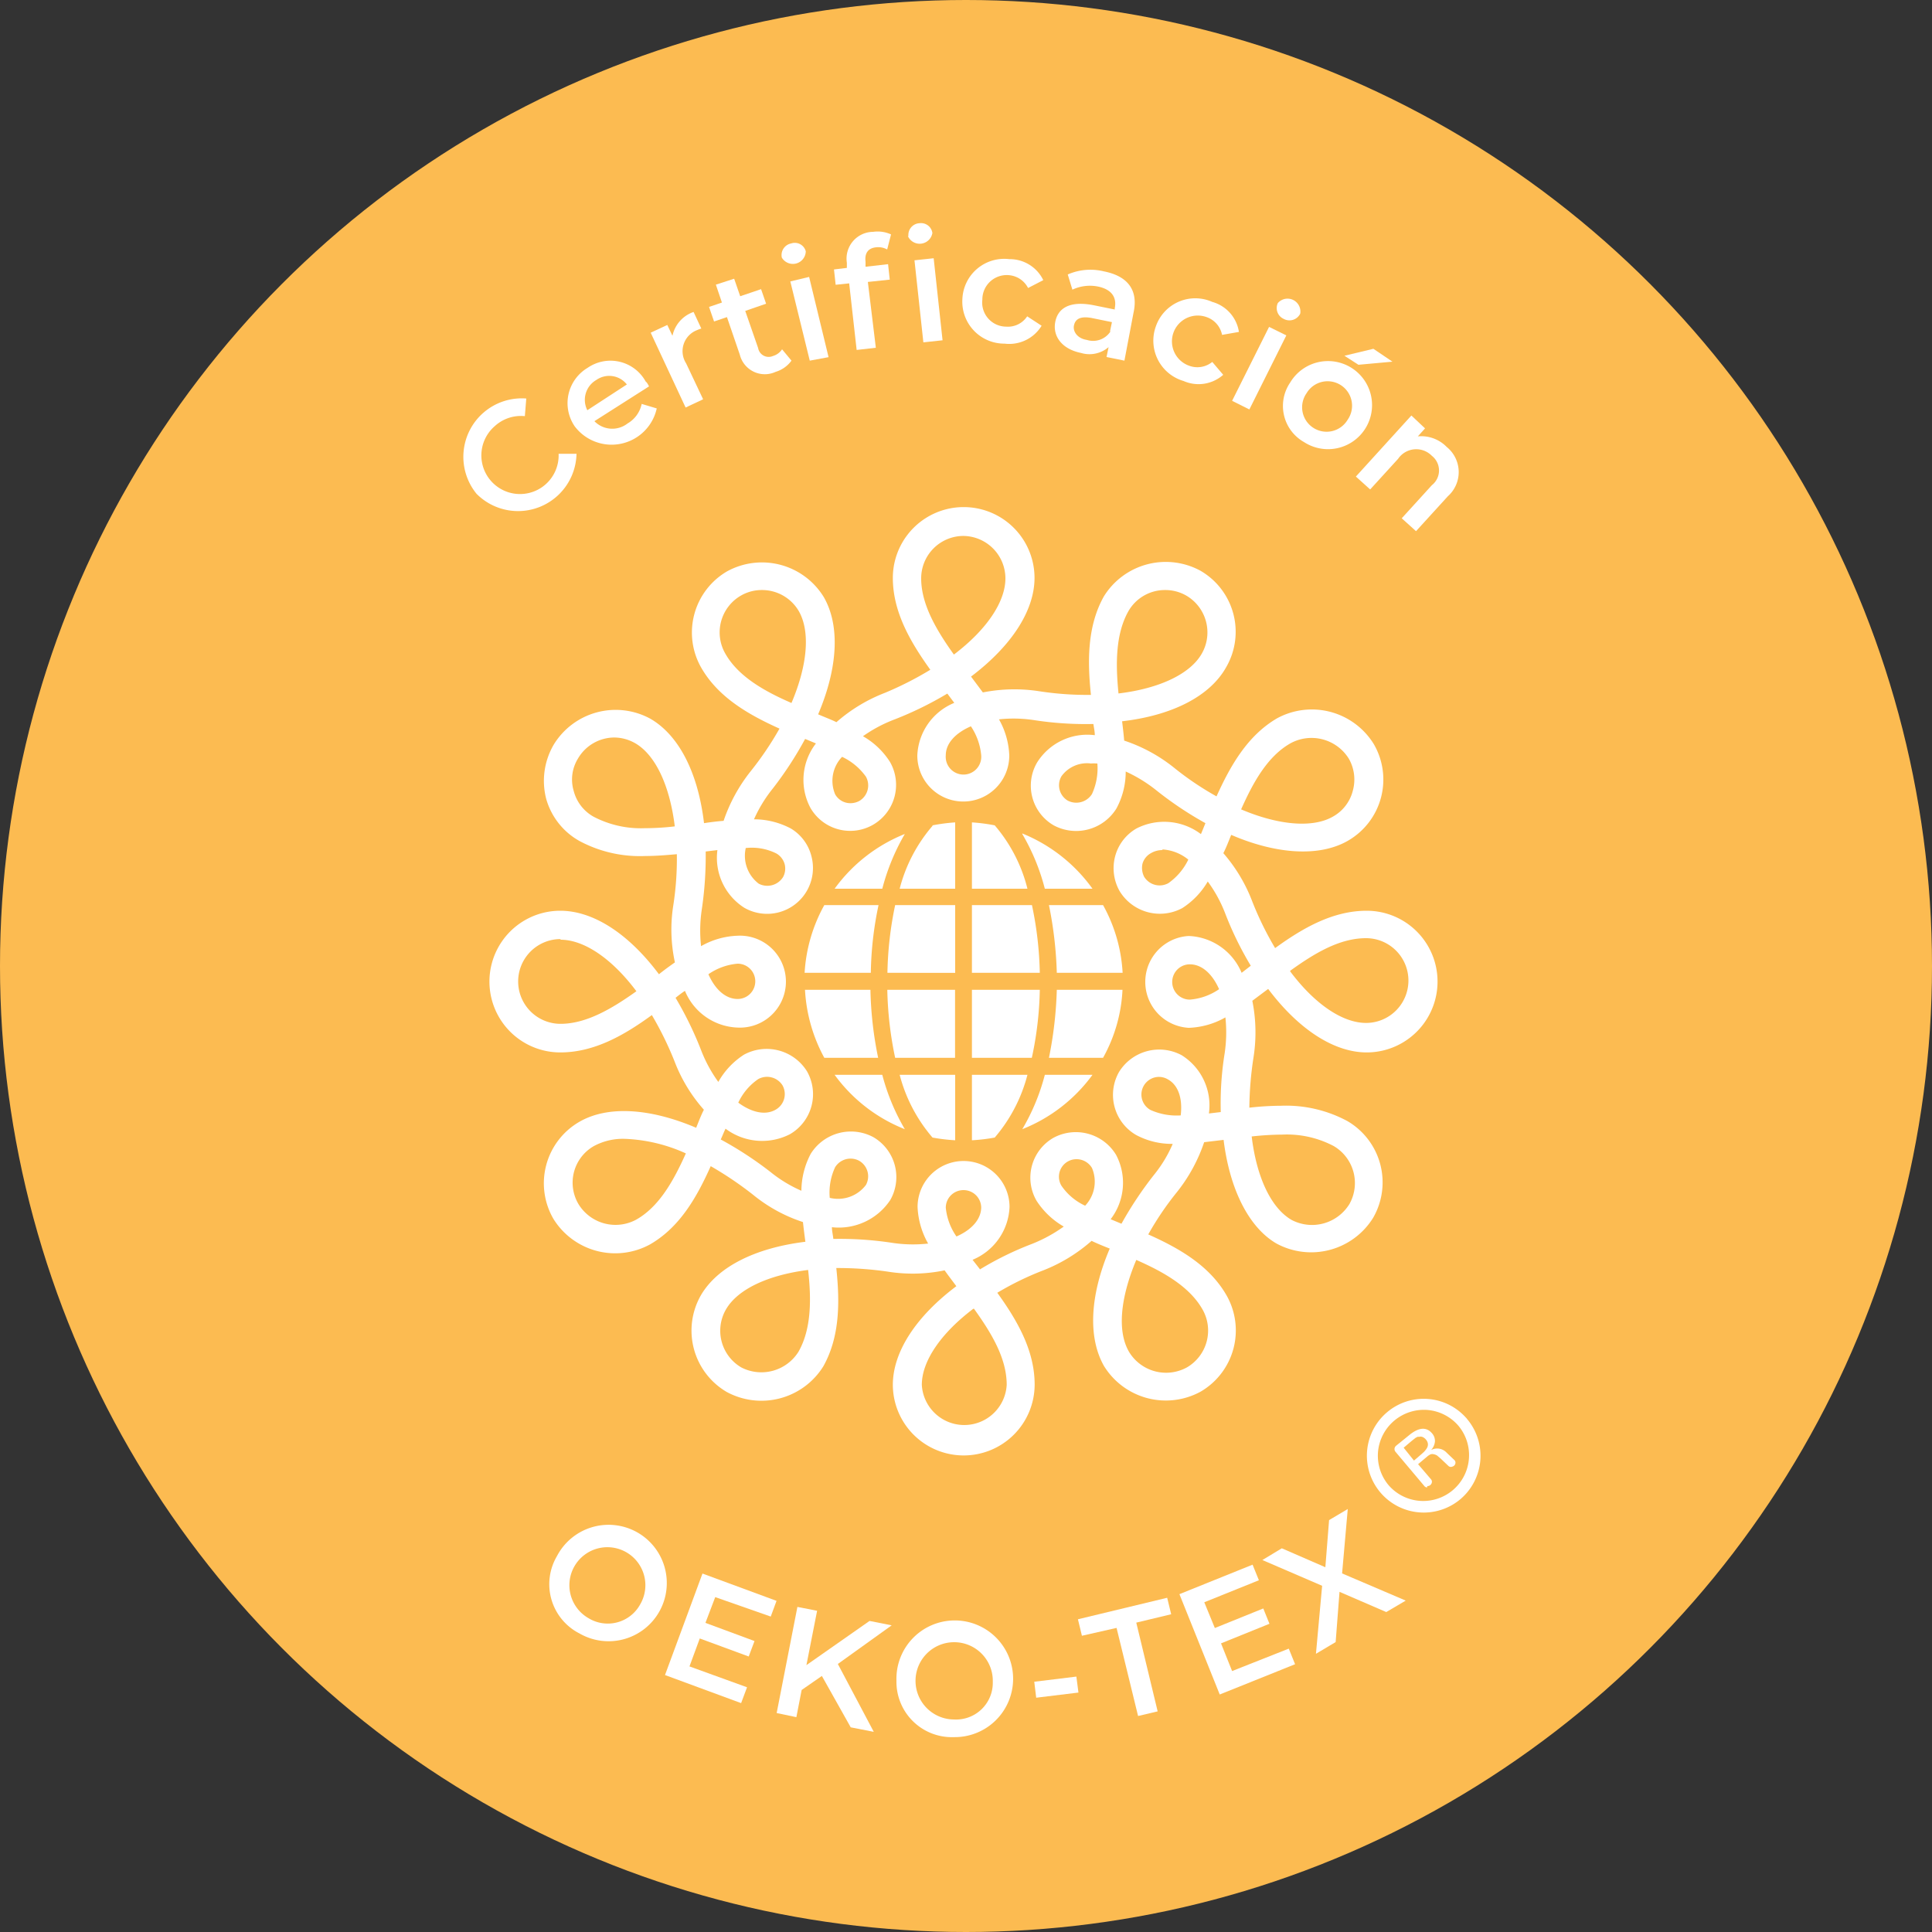 <?xml version="1.0" encoding="UTF-8"?>
<svg xmlns="http://www.w3.org/2000/svg" id="Capa_1" data-name="Capa 1" viewBox="0 0 150 150">
  <rect x="0" y="0" width="150" height="150" fill="#333333" stroke="none"/>
  <defs>
    <style>.cls-1{fill:#fcbb51;}.cls-2{fill:#fff;}</style>
  </defs>
  <title>Atributos</title>
  <circle class="cls-1" cx="75" cy="75" r="75"></circle>
  <path class="cls-2" d="M113.8,110.05a.69.69,0,0,1,.11.13,4.42,4.42,0,0,1-.53,6.22,4.41,4.41,0,1,1-5.68-6.76,4.4,4.4,0,0,1,6.1.41Zm-5.9,5.36a3.56,3.56,0,0,0,5.36-4.68h0a3.56,3.56,0,0,0-2.42-1.26,3.58,3.58,0,0,0-3.85,3.24,3.56,3.56,0,0,0,.82,2.6Z"></path>
  <path class="cls-2" d="M110.8,115.48a.26.26,0,0,1-.22-.11l-2.24-2.66a.34.34,0,0,1-.07-.24.35.35,0,0,1,.12-.22l1-.81q1.13-.94,1.8-.15a.9.9,0,0,1,.22.61,1.14,1.14,0,0,1-.3.68h0a1,1,0,0,1,1.21.21l.62.59,0,0a.29.29,0,0,1,.06.22.33.33,0,0,1-.11.2.46.46,0,0,1-.23.09.27.27,0,0,1-.22-.09l-.57-.54-.29-.25a.77.77,0,0,0-.25-.1.45.45,0,0,0-.25,0,1.18,1.18,0,0,0-.29.19h0l-.69.58,1,1.17a.28.28,0,0,1,.07.24.35.35,0,0,1-.35.29Zm-.45-2.57.22-.2a1.93,1.93,0,0,0,.17-.21.68.68,0,0,0,.11-.23.5.5,0,0,0,0-.24.6.6,0,0,0-.14-.26.57.57,0,0,0-.17-.15.37.37,0,0,0-.16-.07.22.22,0,0,0-.16,0l-.15,0-.16.08-.14.11-.14.11-.65.55.8,1Z"></path>
  <path class="cls-2" d="M37,38.34a4.54,4.54,0,0,1,3.86-7.4l-.11,1.37a3,3,0,0,0-2.33.77,3,3,0,1,0,4.95,2.15l1.39,0A4.54,4.54,0,0,1,37,38.34Z"></path>
  <path class="cls-2" d="M50.39,30l-4.24,2.7a1.93,1.93,0,0,0,2.57.18,2.3,2.3,0,0,0,1.1-1.52l1.17.35a3.59,3.59,0,0,1-6.37,1.39,3.19,3.19,0,0,1,1-4.54,3.12,3.12,0,0,1,4.51,1.06C50.24,29.7,50.32,29.86,50.39,30ZM45.6,31.85l3.07-2a1.74,1.74,0,0,0-2.37-.35A1.78,1.78,0,0,0,45.6,31.85Z"></path>
  <path class="cls-2" d="M53.85,24.22l.6,1.29a2.09,2.09,0,0,0-.33.12,1.75,1.75,0,0,0-.85,2.58L54.59,31l-1.36.64-2.71-5.81,1.29-.6.4.84A2.51,2.51,0,0,1,53.85,24.22Z"></path>
  <path class="cls-2" d="M61.45,28a2.35,2.35,0,0,1-1.23.87,2,2,0,0,1-2.78-1.33l-1-2.92-1,.34-.39-1.13,1-.34-.47-1.39L57,21.64,57.47,23l1.62-.55.39,1.13-1.62.56,1,2.88a.83.83,0,0,0,1.15.62,1.27,1.27,0,0,0,.71-.52Z"></path>
  <path class="cls-2" d="M60.7,20a.92.92,0,0,1,.73-1.1.88.88,0,0,1,1.13.61A1,1,0,0,1,60.7,20Zm.66,1.85,1.46-.35,1.51,6.23L62.87,28Z"></path>
  <path class="cls-2" d="M67.79,18a2.49,2.49,0,0,1,1.39.2l-.3,1.17a1.42,1.42,0,0,0-.85-.17c-.62.06-.91.44-.83,1.12l0,.39,1.75-.2.13,1.2-1.7.18L68,27l-1.49.17L65.93,22l-1.05.11-.13-1.19,1-.12,0-.4A2.08,2.08,0,0,1,67.79,18Zm2.74.33a.91.91,0,0,1,.86-1,.89.89,0,0,1,1,.76,1,1,0,0,1-1.9.24ZM71,20.21l1.49-.16.69,6.37-1.49.16Z"></path>
  <path class="cls-2" d="M74.72,23.21a3.25,3.25,0,0,1,3.64-3.09A2.89,2.89,0,0,1,81,21.75l-1.18.61a1.84,1.84,0,0,0-1.55-1,1.89,1.89,0,0,0-2,1.9,1.87,1.87,0,0,0,1.84,2.1,1.79,1.79,0,0,0,1.64-.8l1.12.73A2.94,2.94,0,0,1,78,26.68,3.26,3.26,0,0,1,74.72,23.21Z"></path>
  <path class="cls-2" d="M88,24.31,87.3,28l-1.39-.28.16-.77a2.28,2.28,0,0,1-2.15.45c-1.44-.29-2.18-1.26-2-2.35s1.08-1.73,3-1.35l1.63.33,0-.1c.17-.85-.25-1.46-1.29-1.68a3.2,3.2,0,0,0-2,.24l-.36-1.18a4.39,4.39,0,0,1,2.81-.24C87.53,21.43,88.41,22.5,88,24.31Zm-1.82,1.42.15-.72-1.52-.31c-1-.2-1.34.12-1.43.58s.27,1,1,1.11A1.61,1.61,0,0,0,86.22,25.73Z"></path>
  <path class="cls-2" d="M89.74,25.34a3.24,3.24,0,0,1,4.38-1.9,2.87,2.87,0,0,1,2.07,2.33L94.88,26a1.83,1.83,0,0,0-1.2-1.38,2,2,0,0,0-1.37,3.77,1.83,1.83,0,0,0,1.81-.29l.85,1a2.89,2.89,0,0,1-3.08.48A3.26,3.26,0,0,1,89.74,25.34Z"></path>
  <path class="cls-2" d="M98.53,25.38l1.34.66L97,31.79l-1.34-.67Zm.68-1.85a1,1,0,0,1,1.74.82.93.93,0,0,1-1.28.41A.92.92,0,0,1,99.21,23.53Z"></path>
  <path class="cls-2" d="M100.17,29.7a3.42,3.42,0,1,1,1.07,4.62A3.22,3.22,0,0,1,100.17,29.7Zm4.46,2.89a1.9,1.9,0,1,0-3.19-2.06,1.9,1.9,0,1,0,3.19,2.06Zm2-5.51,1.48,1-2.64.24-1.09-.7Z"></path>
  <path class="cls-2" d="M112.41,38.53l-2.47,2.71-1.11-1,2.34-2.57a1.45,1.45,0,0,0,0-2.28,1.7,1.7,0,0,0-2.62.23L106.38,38l-1.11-1,4.31-4.74,1.06,1-.56.62a2.76,2.76,0,0,1,2.24.82A2.51,2.51,0,0,1,112.41,38.53Z"></path>
  <path class="cls-2" d="M43.24,120.82a4.52,4.52,0,1,1,1.75,6A4.29,4.29,0,0,1,43.24,120.82Zm6.46,3.75a2.95,2.95,0,1,0-4,1.07A2.87,2.87,0,0,0,49.7,124.57Z"></path>
  <path class="cls-2" d="M58,131l-.46,1.23-5.91-2.18,2.91-7.88,5.75,2.12-.45,1.22L55.53,124,54.77,126l3.81,1.41-.45,1.2-3.8-1.4-.8,2.17Z"></path>
  <path class="cls-2" d="M63.81,130.12l-1.57,1.09-.41,2.11L60.3,133l1.61-8.24,1.53.3-.83,4.22,4.9-3.43,1.72.34-4.18,3,2.79,5.27-1.79-.35Z"></path>
  <path class="cls-2" d="M69.6,130.48a4.53,4.53,0,1,1,4.46,4.39A4.3,4.3,0,0,1,69.6,130.48Zm7.48.11a3,3,0,1,0-3,2.91A2.85,2.85,0,0,0,77.08,130.59Z"></path>
  <path class="cls-2" d="M80.3,130.57l3.27-.4.16,1.24-3.28.4Z"></path>
  <path class="cls-2" d="M86.69,126.39,84,127l-.31-1.28,6.93-1.67.31,1.28-2.71.65,1.66,6.89-1.52.36Z"></path>
  <path class="cls-2" d="M100.06,128l.49,1.21-5.85,2.35-3.13-7.79,5.68-2.29.49,1.21-4.24,1.71.82,2,3.76-1.52.48,1.19-3.76,1.52.86,2.15Z"></path>
  <path class="cls-2" d="M107.63,125.16,104,123.59l-.3,3.9-1.53.91.48-5.28-4.64-2,1.51-.91,3.38,1.47.29-3.66,1.45-.86-.44,5,4.94,2.11Z"></path>
  <path class="cls-2" d="M74.8,113a5.5,5.5,0,0,1-5.48-5.48c0-2.55,1.79-5.3,4.93-7.66-.31-.42-.62-.82-.91-1.23a12.21,12.21,0,0,1-4.41.1,27,27,0,0,0-4-.28c.28,2.64.28,5.32-1,7.62a5.66,5.66,0,0,1-7.51,2,5.52,5.52,0,0,1-2-7.51c1.28-2.19,4.19-3.67,8.11-4.15-.07-.51-.13-1-.19-1.53a12,12,0,0,1-3.86-2.11,27.33,27.33,0,0,0-3.3-2.23c-1.09,2.44-2.42,4.76-4.72,6.08a5.64,5.64,0,0,1-7.5-2,5.51,5.51,0,0,1,2-7.51c2.19-1.28,5.47-1.09,9.09.45.19-.47.39-1,.6-1.4a12.2,12.2,0,0,1-2.28-3.76,26,26,0,0,0-1.76-3.59c-2.14,1.56-4.47,2.9-7.11,2.9a5.49,5.49,0,1,1,0-11c2.55,0,5.3,1.77,7.66,4.93.4-.32.81-.62,1.24-.92a12,12,0,0,1-.13-4.4,23.51,23.51,0,0,0,.28-4c-.8.07-1.62.14-2.45.14A9.93,9.93,0,0,1,45,65.3,5.43,5.43,0,0,1,42.4,62,5.57,5.57,0,0,1,43,57.8a5.63,5.63,0,0,1,7.49-2c2.22,1.28,3.71,4.2,4.17,8.11.52-.08,1-.14,1.52-.18a12.76,12.76,0,0,1,2.11-3.86,24.86,24.86,0,0,0,2.23-3.3c-2.42-1.09-4.75-2.43-6.07-4.72a5.5,5.5,0,0,1,2-7.49,5.63,5.63,0,0,1,7.51,2c1.27,2.21,1.1,5.48-.44,9.1.48.21,1,.4,1.42.61a12.53,12.53,0,0,1,3.77-2.28A26.12,26.12,0,0,0,72.23,52c-1.55-2.16-2.91-4.49-2.91-7.13a5.5,5.5,0,1,1,11,0c0,2.54-1.79,5.29-4.93,7.66l.92,1.23a12.57,12.57,0,0,1,4.39-.09,24.33,24.33,0,0,0,4,.28c-.28-2.65-.28-5.35,1-7.64a5.65,5.65,0,0,1,7.5-2,5.48,5.48,0,0,1,2,7.49C93.94,54.06,91,55.55,87.12,56c.06.51.12,1,.16,1.5a12.43,12.43,0,0,1,3.88,2.11,23.18,23.18,0,0,0,3.29,2.22c1.09-2.41,2.42-4.73,4.7-6.06a5.65,5.65,0,0,1,7.51,2,5.48,5.48,0,0,1-2,7.5c-2.17,1.26-5.49,1.09-9.07-.45-.2.49-.39,1-.61,1.42A12.45,12.45,0,0,1,97.23,70,24.8,24.8,0,0,0,99,73.61c2.14-1.55,4.47-2.9,7.11-2.9a5.49,5.49,0,0,1,0,11c-2.53,0-5.28-1.78-7.65-4.93l-1.23.92a12.47,12.47,0,0,1,.09,4.41A26.9,26.9,0,0,0,97,86a22.74,22.74,0,0,1,2.47-.15,10.05,10.05,0,0,1,5.14,1.19,5.51,5.51,0,0,1,2,7.51,5.66,5.66,0,0,1-7.5,2C97,95.33,95.48,92.41,95,88.5l-1.51.18a12.71,12.71,0,0,1-2.11,3.87,23.54,23.54,0,0,0-2.23,3.29c2.42,1.08,4.74,2.42,6.06,4.7a5.5,5.5,0,0,1-2,7.51,5.64,5.64,0,0,1-7.5-2c-1.26-2.23-1.09-5.49.45-9.11-.48-.19-1-.4-1.41-.6A12.62,12.62,0,0,1,81,98.63a23.17,23.17,0,0,0-3.57,1.74c1.54,2.14,2.9,4.47,2.9,7.13A5.51,5.51,0,0,1,74.8,113m.77-11.39c-2.54,1.92-4,4.08-4,5.91a3.3,3.3,0,0,0,6.59,0c0-2.06-1.17-4-2.54-5.91m12.6-3.79c-1.26,3-1.48,5.57-.56,7.14a3.36,3.36,0,0,0,4.5,1.2,3.31,3.31,0,0,0,1.2-4.5c-1-1.76-3-2.9-5.14-3.84m-25.41.77c-3.16.39-5.54,1.5-6.45,3.08a3.3,3.3,0,0,0,1.2,4.5A3.4,3.4,0,0,0,62,104.94c1-1.77,1-4.07.74-6.37m13.32,0v0a24.6,24.6,0,0,1,4.08-2,11.5,11.5,0,0,0,2.45-1.34,6.18,6.18,0,0,1-2.11-2,3.57,3.57,0,0,1,1.29-4.88,3.65,3.65,0,0,1,4.88,1.31,4.64,4.64,0,0,1-.42,5l.84.35h0a28.49,28.49,0,0,1,2.53-3.8,10.17,10.17,0,0,0,1.45-2.4,5.86,5.86,0,0,1-2.86-.7,3.6,3.6,0,0,1-1.31-4.88,3.67,3.67,0,0,1,4.87-1.3,4.59,4.59,0,0,1,2.11,4.52l.92-.11h0a24.44,24.44,0,0,1,.3-4.55,11,11,0,0,0,.06-2.8,6.17,6.17,0,0,1-2.84.81,3.57,3.57,0,0,1,0-7.13,4.65,4.65,0,0,1,4.1,2.86l.71-.55h0a26,26,0,0,1-2-4.1,10.57,10.57,0,0,0-1.34-2.44A6.12,6.12,0,0,1,91.8,70.5a3.66,3.66,0,0,1-4.87-1.31,3.61,3.61,0,0,1-.35-2.71,3.54,3.54,0,0,1,1.66-2.16,4.73,4.73,0,0,1,5,.44c.12-.28.23-.56.35-.85v0a27.35,27.35,0,0,1-3.8-2.54A11.25,11.25,0,0,0,87.4,59.9a6,6,0,0,1-.72,2.87,3.68,3.68,0,0,1-4.87,1.31,3.56,3.56,0,0,1-1.29-4.88A4.6,4.6,0,0,1,85,57.08c0-.28-.07-.58-.11-.87v0a26.2,26.2,0,0,1-4.54-.29,10.56,10.56,0,0,0-2.79-.07,6.13,6.13,0,0,1,.8,2.81,3.57,3.57,0,0,1-7.14,0,4.62,4.62,0,0,1,2.87-4.09l-.54-.72h0v0a27.22,27.22,0,0,1-4.08,2A11,11,0,0,0,67,57.16a6,6,0,0,1,2.1,2,3.58,3.58,0,0,1-1.31,4.87,3.56,3.56,0,0,1-4.87-1.31,4.62,4.62,0,0,1,.43-5l-.84-.35h0A27.86,27.86,0,0,1,60,61.22a10.81,10.81,0,0,0-1.46,2.39,6.13,6.13,0,0,1,2.87.72A3.5,3.5,0,0,1,63,66.48a3.56,3.56,0,0,1-5.21,4A4.59,4.59,0,0,1,55.7,66l-.91.11h0a28.38,28.38,0,0,1-.31,4.55,11,11,0,0,0-.05,2.8,6.13,6.13,0,0,1,2.83-.81,3.57,3.57,0,1,1,0,7.13,4.6,4.6,0,0,1-4.08-2.85c-.25.16-.49.35-.73.54h0a27.46,27.46,0,0,1,2,4.11A10.81,10.81,0,0,0,55.77,84a6,6,0,0,1,2-2.12,3.69,3.69,0,0,1,4.88,1.29,3.59,3.59,0,0,1-1.32,4.89,4.73,4.73,0,0,1-5-.43c-.13.27-.24.55-.37.84h0v0A28.09,28.09,0,0,1,59.83,91a10.39,10.39,0,0,0,2.39,1.45,6.25,6.25,0,0,1,.72-2.86,3.68,3.68,0,0,1,4.87-1.3,3.59,3.59,0,0,1,1.31,4.88,4.8,4.8,0,0,1-4.53,2.11c0,.3.08.6.11.91v0a27.1,27.1,0,0,1,4.55.3,10.68,10.68,0,0,0,2.81.06,6.27,6.27,0,0,1-.82-2.84,3.57,3.57,0,0,1,7.14,0,4.64,4.64,0,0,1-2.87,4.1l.57.73M74.8,92.4a1.37,1.37,0,0,0-1.37,1.36A4.69,4.69,0,0,0,74.26,96c1.21-.53,1.92-1.36,1.92-2.27A1.37,1.37,0,0,0,74.8,92.4m22.38-4.17c.38,3.18,1.51,5.56,3.09,6.48a3.41,3.41,0,0,0,4.5-1.23,3.33,3.33,0,0,0-1.22-4.5,7.81,7.81,0,0,0-4-.89,22.93,22.93,0,0,0-2.33.14m-48.7.19a4.75,4.75,0,0,0-2.41.56,3.27,3.27,0,0,0-1.2,4.5,3.37,3.37,0,0,0,4.49,1.21c1.77-1,2.89-3,3.85-5.14a12.54,12.54,0,0,0-4.73-1.13M83.57,90a1.36,1.36,0,0,0-1.16,2.06,4.51,4.51,0,0,0,1.84,1.55,2.71,2.71,0,0,0,.53-2.93A1.39,1.39,0,0,0,83.57,90m-19.15,3a2.71,2.71,0,0,0,2.81-1,1.39,1.39,0,0,0-.53-1.88,1.41,1.41,0,0,0-1.86.5,4.65,4.65,0,0,0-.42,2.37M90,83.61a1.37,1.37,0,0,0-.69,2.56,4.94,4.94,0,0,0,2.36.43c.16-1.34-.2-2.36-1-2.8a1.35,1.35,0,0,0-.68-.19m-32.67,2c1.06.78,2.12,1,2.91.54a1.39,1.39,0,0,0,.52-1.89,1.42,1.42,0,0,0-1.88-.48,4.54,4.54,0,0,0-1.55,1.83m42.85-10.19c1.92,2.56,4.08,4,5.89,4a3.29,3.29,0,1,0,0-6.58c-2.06,0-4,1.17-5.89,2.53M43.52,72.91a3.29,3.29,0,1,0,0,6.58c2,0,4-1.18,5.89-2.53-1.91-2.55-4.07-4-5.89-4m48.86,1.91a1.37,1.37,0,1,0,0,2.74,4.65,4.65,0,0,0,2.27-.81c-.54-1.22-1.36-1.93-2.27-1.93M55,75.64c.54,1.22,1.36,1.92,2.27,1.92a1.37,1.37,0,1,0,0-2.74,4.68,4.68,0,0,0-2.27.82M90.24,66a1.74,1.74,0,0,0-.9.25,1.35,1.35,0,0,0-.64.82,1.52,1.52,0,0,0,.13,1,1.41,1.41,0,0,0,1.88.5,4.77,4.77,0,0,0,1.55-1.83,3.52,3.52,0,0,0-2-.79M57.91,65.8a2.72,2.72,0,0,0,1,2.81,1.44,1.44,0,0,0,1.89-.52,1.38,1.38,0,0,0,.12-1,1.4,1.4,0,0,0-.63-.82,4.27,4.27,0,0,0-2.38-.43M47.72,57.26a3.28,3.28,0,0,0-2.85,1.64,3.1,3.1,0,0,0-.33,2.5,3.21,3.21,0,0,0,1.53,2,7.89,7.89,0,0,0,4,.9,20.06,20.06,0,0,0,2.32-.14c-.39-3.17-1.5-5.55-3.08-6.46a3.31,3.31,0,0,0-1.64-.44m48.69,5.58c2.92,1.24,5.57,1.46,7.13.56a3.19,3.19,0,0,0,1.54-2,3.26,3.26,0,0,0-.31-2.5,3.41,3.41,0,0,0-4.51-1.2c-1.78,1-2.9,3-3.85,5.14M84.65,59.27a2.45,2.45,0,0,0-2.24,1,1.39,1.39,0,0,0,.49,1.89,1.44,1.44,0,0,0,1.88-.51,4.78,4.78,0,0,0,.42-2.37,3.44,3.44,0,0,0-.55,0m-19.27-.52a2.69,2.69,0,0,0-.54,2.91,1.36,1.36,0,0,0,1.18.69,1.47,1.47,0,0,0,.69-.17,1.4,1.4,0,0,0,.52-1.89,4.76,4.76,0,0,0-1.85-1.54m10-2.37c-1.22.53-1.95,1.34-1.95,2.25a1.38,1.38,0,1,0,2.75,0,4.81,4.81,0,0,0-.8-2.25M59.15,45.81a3.23,3.23,0,0,0-1.64.44,3.3,3.3,0,0,0-1.2,4.49c1,1.77,3,2.91,5.14,3.84,1.25-2.94,1.47-5.55.57-7.13a3.3,3.3,0,0,0-2.87-1.64m31.31,0a3.27,3.27,0,0,0-2.85,1.64c-1,1.78-1,4.08-.77,6.39,3.17-.38,5.57-1.51,6.47-3.1a3.31,3.31,0,0,0-1.21-4.5,3.27,3.27,0,0,0-1.64-.43M74.8,41.61a3.29,3.29,0,0,0-3.28,3.3c0,2,1.17,4,2.54,5.91,2.55-1.93,4-4.1,4-5.91a3.3,3.3,0,0,0-3.31-3.3"></path>
  <path class="cls-2" d="M62.47,75.53A12.29,12.29,0,0,1,64,70.27h4.21a27,27,0,0,0-.6,5.26"></path>
  <path class="cls-2" d="M68.5,83.45a16.68,16.68,0,0,0,1.75,4.22,12.35,12.35,0,0,1-5.45-4.22"></path>
  <path class="cls-2" d="M67.58,76.85a28.82,28.82,0,0,0,.6,5.28H64a12.42,12.42,0,0,1-1.5-5.28"></path>
  <path class="cls-2" d="M64.8,69a12.41,12.41,0,0,1,5.45-4.25A16.92,16.92,0,0,0,68.5,69"></path>
  <path class="cls-2" d="M79.37,64.71A12.47,12.47,0,0,1,84.82,69h-3.7a16.55,16.55,0,0,0-1.75-4.25"></path>
  <path class="cls-2" d="M84.82,83.45a12.4,12.4,0,0,1-5.45,4.22,16.33,16.33,0,0,0,1.75-4.22"></path>
  <path class="cls-2" d="M87.15,76.85a12,12,0,0,1-1.51,5.28h-4.2a30.66,30.66,0,0,0,.61-5.28"></path>
  <path class="cls-2" d="M85.64,70.27a12.17,12.17,0,0,1,1.52,5.26H82.05a30.43,30.43,0,0,0-.61-5.26"></path>
  <path class="cls-2" d="M72.4,64.08a14.34,14.34,0,0,1,1.76-.23V69H69.85a12.08,12.08,0,0,1,2.55-4.88"></path>
  <path class="cls-2" d="M68.9,75.53a27.67,27.67,0,0,1,.6-5.26h4.66v5.26"></path>
  <path class="cls-2" d="M69.5,82.13a28,28,0,0,1-.61-5.28h5.26v5.28"></path>
  <path class="cls-2" d="M74.16,88.53a14.35,14.35,0,0,1-1.76-.21,12.17,12.17,0,0,1-2.55-4.87h4.31"></path>
  <path class="cls-2" d="M79.77,83.45a12.17,12.17,0,0,1-2.54,4.87,13.84,13.84,0,0,1-1.77.21V83.45"></path>
  <path class="cls-2" d="M80.73,76.85a27,27,0,0,1-.62,5.28H75.46V76.85"></path>
  <path class="cls-2" d="M80.12,70.27a27.73,27.73,0,0,1,.61,5.26H75.46V70.27"></path>
  <path class="cls-2" d="M75.46,63.85a13.77,13.77,0,0,1,1.77.23A12,12,0,0,1,79.77,69H75.46"></path>
</svg>
